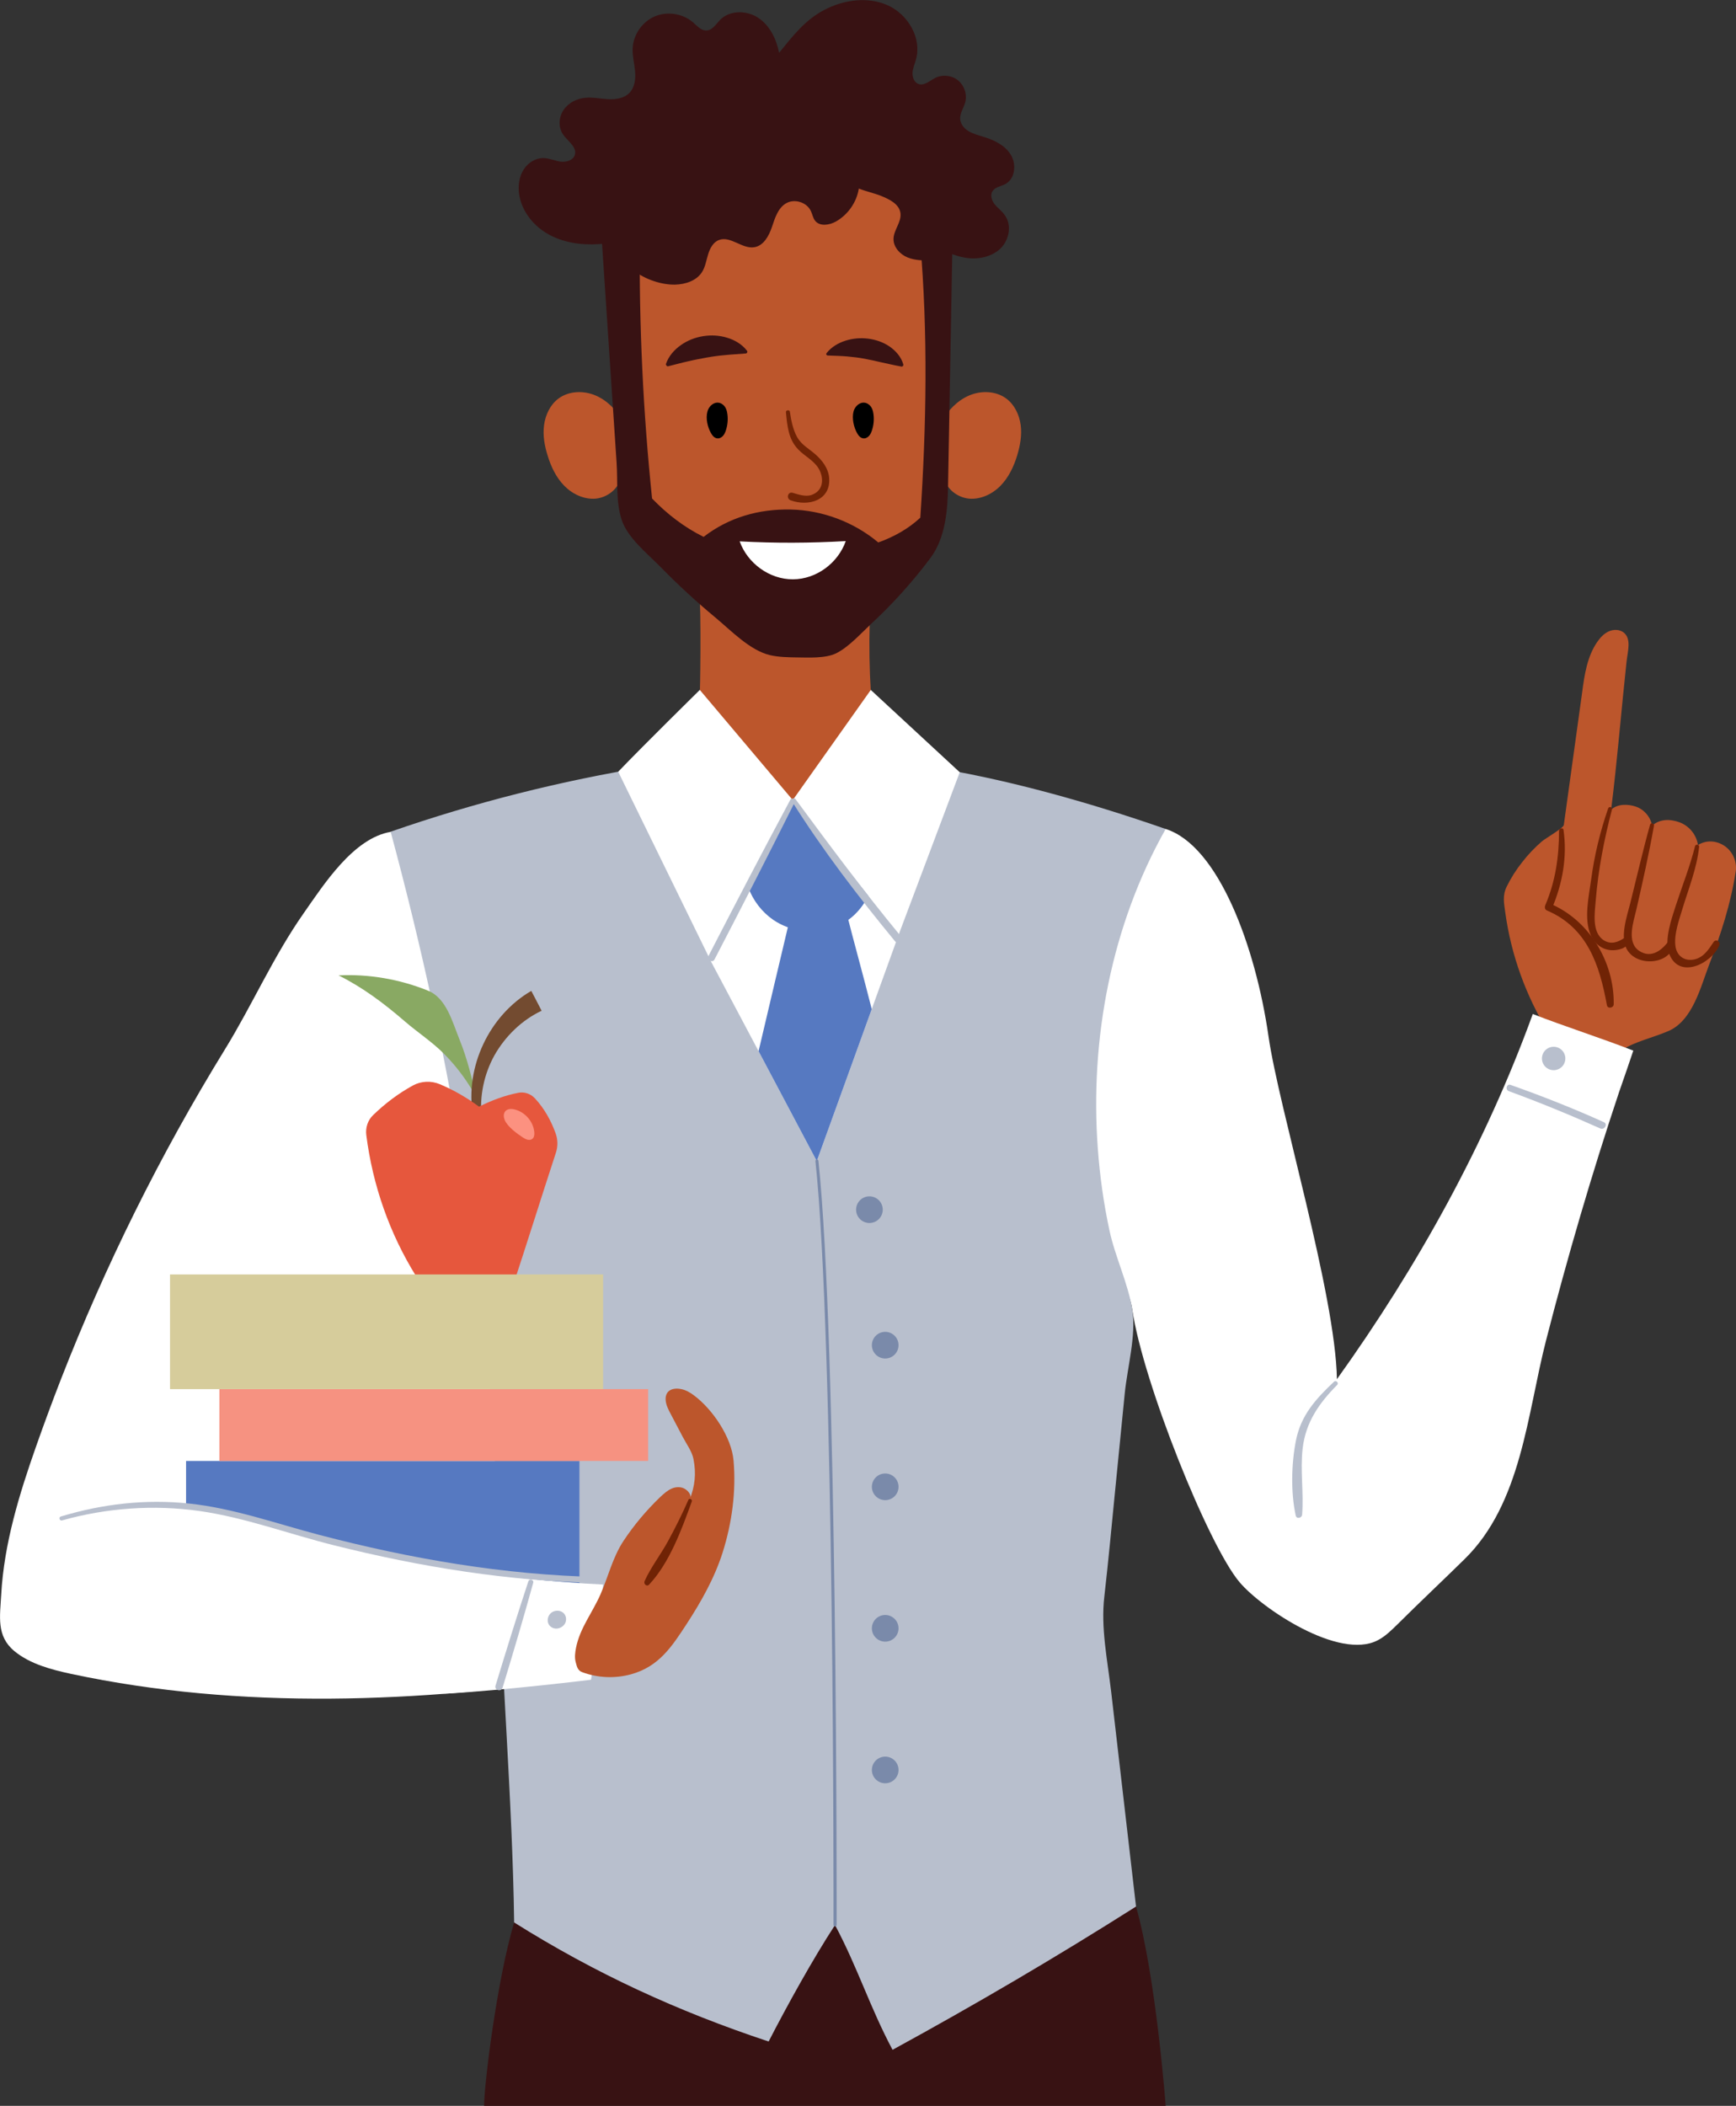 <?xml version="1.0" encoding="utf-8"?>
<!-- Generator: Adobe Illustrator 24.0.1, SVG Export Plug-In . SVG Version: 6.00 Build 0)  -->
<svg version="1.1" id="Layer_1" xmlns="http://www.w3.org/2000/svg" xmlns:xlink="http://www.w3.org/1999/xlink" x="0px" y="0px"
	 viewBox="0 0 1276.3 1547.8" style="enable-background:new 0 0 1276.3 1547.8;" xml:space="preserve">
<rect x="0" y="0" width="1276.3" height="1547.8" fill="#333333" stroke="none"/>
<style type="text/css">
	.st0{fill:#381213;}
	.st1{fill:#BC562C;}
	.st2{fill:#702305;}
	.st3{fill:#FFFFFF;}
	.st4{fill:#B8BFCD;}
	.st5{fill:#5679C1;}
	.st6{fill:#7A8AAA;}
	.st7{fill:#F69281;}
	.st8{fill:#89A963;}
	.st9{fill:#734B30;}
	.st10{fill:#E6573D;}
	.st11{fill:#FC9180;}
	.st12{fill:#D6CC9B;}
</style>
<g>
	<path class="st0" d="M378,1413c-12.7,42.6-22.1,119.4-22.1,134.8c40.2,0,501.1,0,501.1,0s-7-94.4-21.8-146.5
		C820.4,1349.2,378,1413,378,1413z"/>
	<path class="st1" d="M1192.1,771.8c9.9-6.2,23.3-9.2,34.3-13.9c18-7.6,23.9-32.5,30.2-49c8.6-22.2,15.9-44.9,19.5-68.4
		c1.1-7.2-2.3-14.8-8.3-18.8c-6-4-13.4-4.4-19.5-0.6c-1-7.5-6.4-14.1-13.5-16.7c-7.1-2.6-14.6-2.5-20.2,2.5c-1-6.3-5.8-11.9-11.8-14
		c-6.1-2.1-13.6-2.1-18.3,2.2c4.5-36,7.4-72.4,11.3-108.5c0.8-7.7,3.9-17.1-2.2-21.8c-3.1-2.3-7.4-2.3-10.9-0.7
		c-3.5,1.6-6.2,4.5-8.4,7.7c-7.4,10.7-9.4,24.1-11.1,37c-4.5,32.5-9,65.1-13.5,97.6c-0.3,2.2-13.8,10-16.1,12
		c-5.3,4.6-10.2,9.7-14.5,15.3c-4.4,5.5-8.2,11.5-11.3,17.8c-3.3,6.6-2.1,12.1-1.1,19.4c4.3,31,15.1,61,31.5,87.6
		c5.8,9.5,15.9,10.3,26.3,14.2C1174.8,776.5,1182.7,777.8,1192.1,771.8z"/>
	<g>
		<path class="st2" d="M1146.2,610.5c0,19.1-2.6,37.2-10.1,54.8c-0.5,1.2-0.5,3.1,1,3.8c30,12.7,38.9,40.2,44.3,69.7
			c0.5,2.9,5,2.1,5-0.7c0.5-31.2-18.3-62.2-47.2-74.1c0.6,1.1,1.3,2.3,1.9,3.4c7.7-18.2,11.2-37.7,8.4-57.4
			C1149.3,608.1,1146.3,608.6,1146.2,610.5L1146.2,610.5z"/>
	</g>
	<g>
		<path class="st2" d="M1213.1,606.2c-5.3,19-9.7,38.3-14.5,57.5c-2.4,9.7-8.1,25.4-2.1,34.8c8.3,12.9,33.4,10.1,34.7-6.5
			c0.2-2.3-2.9-2.6-3.9-1.1c-5.1,7.4-13.3,14-22.3,7.9c-9.3-6.3-4.1-21.2-2-30.1c4.7-20.5,9.3-41.1,13-61.8
			C1216.3,605.1,1213.6,604.3,1213.1,606.2L1213.1,606.2z"/>
	</g>
	<g>
		<path class="st2" d="M1246.2,621.9c-3.7,14.9-9.4,29-14.1,43.5c-3.1,9.7-8.7,25.1-5,35.4c7.2,19.5,31.1,7.5,36.9-5.9
			c1.2-2.8-2.4-5.1-4.2-2.5c-3.4,5.1-6.9,10.8-13.4,12.6c-7.5,2-13.9-2.1-14.7-10.2c-0.9-8.3,2.6-18.2,5-26.1
			c4.6-15.3,10.8-30.3,12.5-46.4C1249.4,620.6,1246.6,620.3,1246.2,621.9L1246.2,621.9z"/>
	</g>
	<g>
		<path class="st2" d="M1182.3,594.2c-5.9,17.1-10.1,34.3-12.5,52.3c-1.7,12.4-5.5,28.8-0.3,40.8c2.8,6.4,8.4,10.8,15.4,11.1
			c4.3,0.2,11.5-1.2,12.5-6.3c0.4-1.8-1.6-3.8-3.4-2.6c-4.6,3.1-9.6,4.9-14.9,1.6c-9.1-5.8-6.6-20.5-5.9-29.5
			c1.8-22.4,6.2-44.8,11.9-66.6C1185.6,593.2,1182.9,592.4,1182.3,594.2L1182.3,594.2z"/>
	</g>
	<path class="st3" d="M391.4,784.6c29.2,127,68.4,259.4,51,388.5c-2.8,20.9-4.4,38.7-7.2,59.6c-127,18.5-257.4,24.4-382.9-2.4
		c-14.4-3.1-30.2-7.2-41.8-16.8c-13.3-11.1-10.5-25.4-9.6-41.6c2.1-37.5,13.3-73.8,25.7-109c5.7-16.2,11.7-32.4,17.9-48.4
		c32.9-84.4,73.3-165.9,120.8-243.1c20.2-32.8,35.5-68.1,57.9-100.1c14.6-20.8,36.5-55.3,64.1-59.9
		C339.4,659.2,375.5,715.6,391.4,784.6z"/>
	<path class="st3" d="M1200.8,772.2c-23.8-9.3-50-17.6-73.9-26.9c-34.8,95.7-84.7,185.6-144,268.4c-1.1-62.8-42.8-199.4-50.3-252
		c-9.5-66.1-36.9-140.2-75.6-152.4c-41.2,22-64.2,65.7-74.4,111.3c-12.1,54.6-8.4,112.5,9.9,165.3c9.2,26.6,35.9,49.3,40,76.9
		c8,53.8,56.2,173.6,78.9,200.2c16.3,19.2,73.1,57.4,101.5,42.6c5.6-2.9,10.1-7.4,14.6-11.8c16.2-16.1,32.9-31.8,49.1-47.7
		c42-41,46.2-106.9,60-160.7c15.8-61.5,33.6-122.4,53.7-182.6C1191.2,800.3,1200.9,772.2,1200.8,772.2z"/>
	<path class="st4" d="M656.2,1506.6c60.8-33.2,120.5-68.2,179-105.3c-6.1-52.7-12.2-105.4-18.3-158.1c-2.7-23-7.7-46.9-5-69.7
		c2.9-25.4,5.3-51,7.8-76.5c2.4-24.2,4.8-48.5,7.2-72.7c1.9-19.1,8.5-42.7,5.6-61.4c-3-19.4-12.6-38.9-16.8-58.4
		c-4.3-19.9-7.1-40.1-8.6-60.4c-5.9-80.7,10-164,49.9-234.8c-56.6-19.7-119.1-37.4-178.4-46.4c-24.2-3.7-71.3,24.9-95.8,25.1
		c-45.3,0.4-61.6-31.9-106.3-24.6c-64.3,10.5-127.7,26.5-189.3,47.9c46.1,171,74.9,343.5,78.8,520.5c2,90.8,10.8,190.4,12,281.2
		c59.7,37.5,120.2,65.3,187.1,87.5c13.7-26.6,32.5-60.6,48.8-85.6C630.4,1445.8,639.7,1475.7,656.2,1506.6z"/>
	<path class="st1" d="M530.2,584.9c-9.5-9.9-21-28.8-18.8-43.2c1.8-11.8,2.7-23.8,3.2-35.8c0.3-6.5,1.2-76.9-1.5-77
		c42.6,0.5,85.1,2,127.6,2.5c-2.5,34.8-2,68.8,1.8,103.5c2.2,20.4-19.8,35.8-34.7,49.9c-9.1,8.6-19.8,16.2-32.1,18.2
		C559,605.7,542,597.1,530.2,584.9z"/>
	<path class="st1" d="M750.4,312.4c-1-7.5-4.5-14.9-10.5-19.4c-7.6-5.7-18.4-6.1-27.2-2.4c-8.8,3.7-15.7,11-20.5,19.2l1.9,41.3
		c1.7,8.4,9.9,14.6,18.4,15.4c8.5,0.7,17-3.3,23-9.4c6-6.1,9.8-14.1,12.3-22.3C750,327.5,751.4,319.9,750.4,312.4z"/>
	<path class="st1" d="M400,312.4c1-7.5,4.5-14.9,10.5-19.4c7.6-5.7,18.4-6.1,27.2-2.4c8.8,3.7,15.7,11,20.5,19.2l-1.9,41.3
		c-1.7,8.4-9.9,14.6-18.4,15.4c-8.5,0.7-17-3.3-23-9.4c-6-6.1-9.8-14.1-12.3-22.3C400.3,327.5,399,319.9,400,312.4z"/>
	<polygon class="st3" points="663.8,603.5 660.8,686.7 640.9,741.7 600.5,853.4 557.7,772.6 522.5,706.3 522.5,619.4 582.8,588 	"/>
	<path class="st0" d="M731.3,150.2c-2.2-2.8-3.5-6.8-1.6-9.7c2-3.1,6.2-3.5,9.4-5.2c7.3-3.9,8.3-14.6,4-21.6
		c-4.3-7-12.3-10.8-20.2-13.2c-3.6-1.1-7.4-2.1-10.7-4c-3.3-2-6-5.2-6.3-9c-0.3-4.3,2.6-8.1,3.7-12.2c1.6-5.8-0.6-12.4-5.2-16.2
		c-4.6-3.8-11.6-4.5-16.9-1.8c-3.9,2-7.8,5.8-12,4.5c-3.3-1-4.8-4.9-4.6-8.4c0.2-3.4,1.7-6.6,2.6-10c4.2-15.6-6-32.7-20.6-39.4
		c-14.7-6.7-32.3-4.3-46.7,3.2c-14.3,7.4-23.2,19.1-33.4,31.6c-2-10-6.7-19.9-15.2-25.6c-8.4-5.7-20.9-5.9-28.1,1.3
		c-3,3.1-5.6,7.6-9.9,7.9c-4,0.3-7-3.3-10-5.9c-7.6-6.6-19.1-8.4-28.3-4.4c-9.3,4-15.8,13.6-16.2,23.6c-0.2,5.6,1.3,11.1,1.8,16.7
		c0.5,5.6-0.2,11.7-4.1,15.8c-3.9,4.1-10.1,5-15.8,4.7c-5.7-0.3-11.3-1.6-16.9-1c-6.3,0.6-12.4,3.8-15.9,9.1
		c-3.5,5.3-3.8,12.6-0.3,17.8c3.5,5,10.5,9.3,8.7,15.1c-1.3,4-6.3,5.4-10.5,4.9c-4.2-0.6-8.1-2.5-12.3-2.6
		c-5.7-0.2-11.2,3.1-14.4,7.8c-3.2,4.7-4.4,10.6-4,16.3c0.9,13.1,9.7,24.9,21.1,31.5c11.4,6.6,25,8.5,38.2,7.6
		c13.1-0.8,26-4.2,38.7-7.6l205.6,7.5c7.8,4.6,16.1,8.8,25.1,10.2c9,1.4,18.8-0.6,25.4-6.8c6.5-6.3,8.6-17.4,3.1-24.7
		C736.5,155,733.5,152.9,731.3,150.2z"/>
	<path class="st0" d="M700.6,158.4c-0.8,44.3-1.6,88.5-2.4,132.8c-0.4,22.1-0.8,44.3-1.2,66.4c-0.3,17.6-2,38-13,52.6
		c-12.8,17.1-27.6,33.6-43.5,48.3c-7.5,7-16.5,17.1-25.8,21.7c-7.9,3.8-20.2,3.1-28.9,3c-6.7-0.1-13.4-0.2-19.8-1.7
		c-14.7-3.5-28.5-18-39.8-27.4c-14.1-11.7-27.5-24-40.3-37.1c-9.6-9.8-24.4-21.5-28.8-34.8c-4.5-13.6-2.8-28.3-3.8-42.3
		c-1.3-19.1-2.5-38.1-3.8-57.2c-2.5-38.1-5.1-76.2-7.6-114.4c-0.7-9.8,7.4-16.6,15.7-21.8c23.2-14.6,50-23.2,77.2-27.2
		c27.2-4,54.8-3.6,82.2-1.4c15.9,1.3,32,3.2,46.9,9C678.8,132.8,700.9,142.5,700.6,158.4z"/>
	<path class="st1" d="M676.5,177.6c5.8,66.8,4.6,136,0.1,202.9c-8.8,8.2-19.6,14.2-30.9,18.2c-17.9-15-41-23.7-64.4-24.2
		c-23.4-0.5-45.5,5.8-64,20.1c-14.2-7-26.9-16.8-37.9-28.2c-6.6-63.5-9.6-127.3-9-191.1c9.6-13,21.6-22.1,36.4-28.5
		c33.1-14.4,69.4-21.3,105.5-20.3c16.9,0.5,34.1,2.9,48.9,11c6.9,3.8,13.4,9,17.2,15.9C682.1,160.3,680.4,170.7,676.5,177.6z"/>
	<path class="st0" d="M465.7,198.7c8.8,6.9,21,10.7,30.6,10.5c7.6-0.2,15.7-2.8,19.8-9.2c2.5-3.9,3.1-8.6,4.5-13
		c1.3-4.4,3.7-9,8-10.6c8.5-3.2,17.1,6.8,26,5.3c6.8-1.1,10.7-8.3,12.9-14.8s4.4-13.9,10.3-17.4c6.2-3.7,15.4-0.9,18.4,5.7
		c1.1,2.4,1.5,5.1,3.1,7.1c3.5,4.3,10.5,3.2,15.3,0.5c8.8-5,15.2-14.1,16.8-24.2c5.3,2.1,11.1,3.3,16.4,5.4
		c6.2,2.5,13.3,6,14.2,12.6c0.9,6.6-5,12.4-5.1,19c-0.1,6,4.7,11.3,10.3,13.6c5.6,2.3,11.8,2.3,17.8,2.2c10-11.9,10.5-29.6,4.8-44.1
		c-5.7-14.5-17.9-25.8-31.9-32.6c-14-6.8-29.7-9.4-45.3-10c-26.6-1.1-53.3,3.6-78,13.5c-23.6,9.5-47.3,18.1-66.6,35.5
		c-5.6,5-10.9,10.9-13,18.1C452.1,182.9,457.3,192.2,465.7,198.7z"/>
	<path class="st3" d="M621.8,397.7c-26,1.5-52,1.6-78,0.2c5.8,16.2,22,28,39.2,27.9C600.2,425.7,616.1,413.9,621.8,397.7z"/>
	<path class="st0" d="M489.6,267.5c2-5.8,6.1-10.4,10.9-13.8c4.8-3.4,10.5-5.7,16.4-6.6c5.9-1,12-0.6,17.6,1.1
		c5.7,1.7,11,4.8,14.7,9.6c0.4,0.5,0.3,1.3-0.2,1.7c-0.2,0.2-0.4,0.2-0.6,0.3l0,0c-5.8,0.5-10.6,0.7-15.3,1.2
		c-4.7,0.4-9.1,1-13.5,1.8c-4.4,0.8-8.8,1.6-13.4,2.7c-4.6,1-9.3,2.3-14.9,3.7l0,0c-0.7,0.2-1.3-0.2-1.5-0.9
		C489.5,267.9,489.5,267.7,489.6,267.5z"/>
	<path class="st0" d="M607.8,259.4c3.5-4.4,8.5-7.3,13.8-9c5.3-1.7,11-2.2,16.6-1.5c5.6,0.7,11.1,2.6,15.7,5.7
		c4.6,3.2,8.6,7.6,10.2,13.2c0.2,0.7-0.2,1.4-0.9,1.6c-0.2,0.1-0.4,0.1-0.6,0l0,0c-5.6-1-9.9-2.1-14.3-3c-4.3-1-8.3-1.9-12.5-2.7
		c-4.2-0.8-8.4-1.3-12.8-1.7c-4.4-0.4-9.1-0.5-14.4-0.7l0,0c-0.7,0-1.2-0.6-1.2-1.2C607.6,259.9,607.7,259.6,607.8,259.4z"/>
	<path d="M630.1,318.3c1,1.8,2.5,3.7,4.6,3.9c1.6,0.2,3.1-0.6,4.2-1.8c1.1-1.2,1.7-2.7,2.2-4.2c1.2-3.7,1.6-7.7,1.1-11.6
		c-0.3-2.6-1.1-5.3-3.1-7c-4.6-4-10.3-0.2-11.6,4.9C626.2,307.5,627.7,314,630.1,318.3z"/>
	<path d="M522.7,318.3c1,1.8,2.5,3.7,4.6,3.9c1.6,0.2,3.1-0.6,4.2-1.8c1.1-1.2,1.7-2.7,2.2-4.2c1.2-3.7,1.6-7.7,1.1-11.6
		c-0.3-2.6-1.1-5.3-3.1-7c-4.6-4-10.3-0.2-11.6,4.9C518.7,307.5,520.2,314,522.7,318.3z"/>
	<g>
		<path class="st2" d="M577.8,302.9c1,10,1.7,19.9,9.1,27.5c4.7,4.9,11.1,7.8,14.8,13.7c4,6.5,4.4,16.4-5.1,19.7
			c-4.4,1.5-9.8-0.4-13.9-1.6c-3.5-1-4.9,4.2-1.5,5.5c13,4.8,29.6,0.2,28.4-16.3c-0.5-7.1-5.1-13.1-10.3-17.6
			c-4.8-4.2-10.2-6.9-13.4-12.8c-3-5.5-4.3-12.3-5.2-18.5C580.4,301,577.7,301.4,577.8,302.9L577.8,302.9z"/>
	</g>
	<path class="st5" d="M638.5,658.5c-5.6,10.2-12.8,18.4-25.1,23c-14.7,5.5-32,3.4-44.9-5.4c-8.4-5.8-14.9-14.3-18.4-23.9l32.7-64.1
		L638.5,658.5z"/>
	<path class="st5" d="M640.9,741.7l-40.4,111.7l-42.8-80.8c8.1-34.5,16.3-69.1,24.5-103.6c13,0.5,26.3,0,39.3-1.4
		C627.8,692.6,634.6,716.7,640.9,741.7z"/>
	<g>
		<path class="st6" d="M613.9,1415.9L613.9,1415.9c-0.6,0-1.1-0.5-1.1-1.1c0-4.3,0.7-430-13.3-561.4c-0.1-0.6,0.4-1.1,1-1.2
			c0.6-0.1,1.1,0.4,1.2,1c14,131.5,13.4,557.3,13.4,561.6C615,1415.5,614.5,1415.9,613.9,1415.9z"/>
	</g>
	<path class="st3" d="M58.8,1109.4c27.6-9,57.6-8,86.1-2.7c28.5,5.3,56,14.9,83.9,23c67.9,19.9,143.9,31.6,214.6,34.9
		c-2.1,23.5-5,46.8-8.9,70c0,0-59.9,7.4-104.8,10.1c-44.9,2.7-296.1-89.7-296.1-89.7l9.5-39.4L58.8,1109.4z"/>
	<g>
		<path class="st4" d="M388.4,1162.4c-8.4,25.4-16.3,51-24.1,76.6c-1,3.3,4.2,4.8,5.2,1.4c7.8-25.6,15.4-51.2,22.5-77
			C392.7,1161,389.1,1160.1,388.4,1162.4L388.4,1162.4z"/>
	</g>
	<path class="st4" d="M407.3,1196.8c-7.1-2-5.5-11.7,1.1-12.8c5.3-0.9,9,3.4,7.4,8.4C414.6,1195.6,410.7,1197.7,407.3,1196.8z"/>
	<path class="st5" d="M426,1073.8v89.7c-65.6-4.2-134.8-15.6-197.2-33.9c-27.8-8.2-55.4-17.7-83.9-23c-2.7-0.5-5.4-1-8.1-1.4v-31.4
		H426z"/>
	<rect x="161.3" y="1021" class="st7" width="315.2" height="52.8"/>
	<g>
		<path class="st8" d="M350.3,806.7c-3.4-14.3-6.8-28.6-12.3-42.2s-9.8-30.9-23.4-36.4c-20.8-8.4-43.4-12.3-65.7-11.2
			c17.9,8.9,33.4,20.6,48.6,33.7c9.7,8.4,20.5,15.3,29.6,24.6c9,9.2,16.8,19.7,22.9,31.1L350.3,806.7z"/>
		<path class="st9" d="M354.1,821.8c-1.7-15.9,1.7-32.3,9.5-46.3c7.9-13.9,20.1-25.8,34.6-32.6c-2.5-4.7-5-9.8-7.6-14.6
			c-31,18-48.9,56.1-42.9,91.5C350.1,820.8,351.6,821.8,354.1,821.8z"/>
		<path class="st10" d="M373,955.5c-16.3-0.5-32.5-2.1-48.6-4.8c-3.3-0.6-6.5-1.5-9.5-2.9c-5.6-2.7-5.9-4.8-8.8-9.5
			c-19.7-31.6-32.1-67.1-36.8-104c-0.7-5.5,1.1-11,5.1-14.8c8.8-8.5,18.6-15.9,29.2-21.7c6.1-3.3,13.4-3.6,19.8-0.9
			c10.2,4.3,19.9,9.9,28.8,16.5c9.4-4.7,18.7-8.2,28.8-10.2c4.5-0.9,9.1,0.7,12.2,4c6.9,7.4,12,16.5,15.4,26.1
			c1.5,4.4,1.6,9.1,0.2,13.6c-10.8,33-20.8,65.1-31.7,98.2C375.7,949.2,376,952.1,373,955.5z"/>
		<path class="st11" d="M384.5,836.1c2,1.3,4.7,2.5,6.7,1.1c1.6-1.1,1.8-3.4,1.6-5.3c-0.8-7.8-7-14.7-14.6-16.5
			c-6.2-1.5-9.3,2.5-7.1,7.9C373.2,828.2,380.1,833.2,384.5,836.1z"/>
	</g>
	<path class="st1" d="M428.2,1229.1c11.4,4.2,24,4.7,35.7,1.5c20.4-5.6,29.9-20.1,40.8-36.8c10.8-16.6,20.6-33.9,26.6-52.8
		c6.8-21.5,10-44.9,8-67.5c-1.5-17.2-15.4-37.7-29.1-47.9c-2.9-2.2-6.2-4.1-9.8-4.7c-6.2-1.1-11.6,1.2-11,8.4
		c0.3,3.4,1.9,6.6,3.5,9.6c3,5.8,6.1,11.5,9.1,17.3c2.6,5,6.7,10.5,7.8,16c2.2,11.1,1.1,20-2.9,30.4c2.1-2.8-0.2-6.2-3.1-8.1
		c-2.9-1.9-6.8-1.8-10-0.4c-3.2,1.4-5.8,3.8-8.4,6.2c-10.2,9.8-19.3,20.6-27.1,32.4c-7.9,12-11.1,26.1-16.9,39.3
		c-6,13.5-15,24.6-17.9,39c-0.7,3.6-1.2,7.3-0.2,10.9C424.2,1225.3,424.8,1227.9,428.2,1229.1z"/>
	<g>
		<path class="st2" d="M506.1,1102.4c-4.5,10.3-9.6,20.5-15,30.4c-5.4,9.9-12.6,19.1-17.2,29.3c-0.9,2,1.5,4.4,3.3,2.6
			c15.1-16.1,24-40.7,31.4-61.1C509.2,1102,506.8,1100.9,506.1,1102.4L506.1,1102.4z"/>
	</g>
	<circle class="st6" cx="639.2" cy="889.1" r="9.8"/>
	<circle class="st6" cx="650.8" cy="988.7" r="9.8"/>
	<circle class="st6" cx="650.8" cy="1092.8" r="9.8"/>
	<circle class="st6" cx="650.8" cy="1196.8" r="9.8"/>
	<circle class="st6" cx="650.8" cy="1300.9" r="9.8"/>
	<g>
		<path class="st4" d="M980.7,1015.6c-13.3,12.6-24.2,24.5-27.9,43c-3.4,17.1-3.9,38.2-0.2,55.3c0.6,2.8,4.5,1.9,4.7-0.6
			c1.3-16.2-1.5-32.4,0.4-48.7c2.2-19.2,12.1-33.3,25.4-46.7C984.5,1016.4,982.2,1014.1,980.7,1015.6L980.7,1015.6z"/>
	</g>
	<g>
		<path class="st4" d="M1109.3,802c22.7,8.3,45.1,17.5,67.2,27.4c3.1,1.4,5.8-3.2,2.7-4.6c-22.4-10.1-45.4-19.2-68.6-27.4
			C1107.7,796.3,1106.4,800.9,1109.3,802L1109.3,802z"/>
	</g>
	
		<ellipse transform="matrix(0.16 -0.987 0.987 0.16 191.447 1781.124)" class="st4" cx="1142.5" cy="778.1" rx="8.6" ry="8.6"/>
	<path class="st3" d="M454.5,567.2c19.1-19.9,60.9-61,60-60.1l68.3,80.9l-60.3,118.2L454.5,567.2z"/>
	<polygon class="st3" points="582.8,588.1 640.2,507.1 705.6,567.6 660.8,686.7 	"/>
	<g>
		<path class="st4" d="M581,587.9c-20.4,38-40.3,76.3-60.1,114.7c-1.5,2.9,2.9,5.5,4.4,2.6c19.9-38.3,39.6-76.7,58.9-115.4
			C585.3,587.6,582.2,585.8,581,587.9L581,587.9z"/>
	</g>
	<g>
		<path class="st4" d="M582.2,588.9c22.7,36.1,48.7,70,75.8,102.9c2.3,2.8,6.2-1.2,4-4c-26.9-32.6-52.1-66.5-77.2-100.5
			C583.7,586,581.2,587.3,582.2,588.9L582.2,588.9z"/>
	</g>
	<g>
		<path class="st4" d="M45.6,1117.5c32.7-9.2,67.5-11.7,101.2-6.9c33.4,4.8,65.7,16.9,98.4,25.1c63.8,16,129,26.6,194.9,27.7
			c2.8,0,2.8-4.3,0-4.3c-69.5-1.5-138.4-13.4-205.5-31c-31.6-8.3-62.7-19.5-95.4-23c-32.1-3.4-63.6,0.2-94.4,9.5
			C42.9,1115,43.7,1118,45.6,1117.5L45.6,1117.5z"/>
	</g>
	<rect x="125" y="936.7" class="st12" width="318.4" height="84.3"/>
</g>
<g>
</g>
<g>
</g>
<g>
</g>
<g>
</g>
<g>
</g>
<g>
</g>
<g>
</g>
<g>
</g>
<g>
</g>
<g>
</g>
<g>
</g>
<g>
</g>
<g>
</g>
<g>
</g>
<g>
</g>
</svg>
